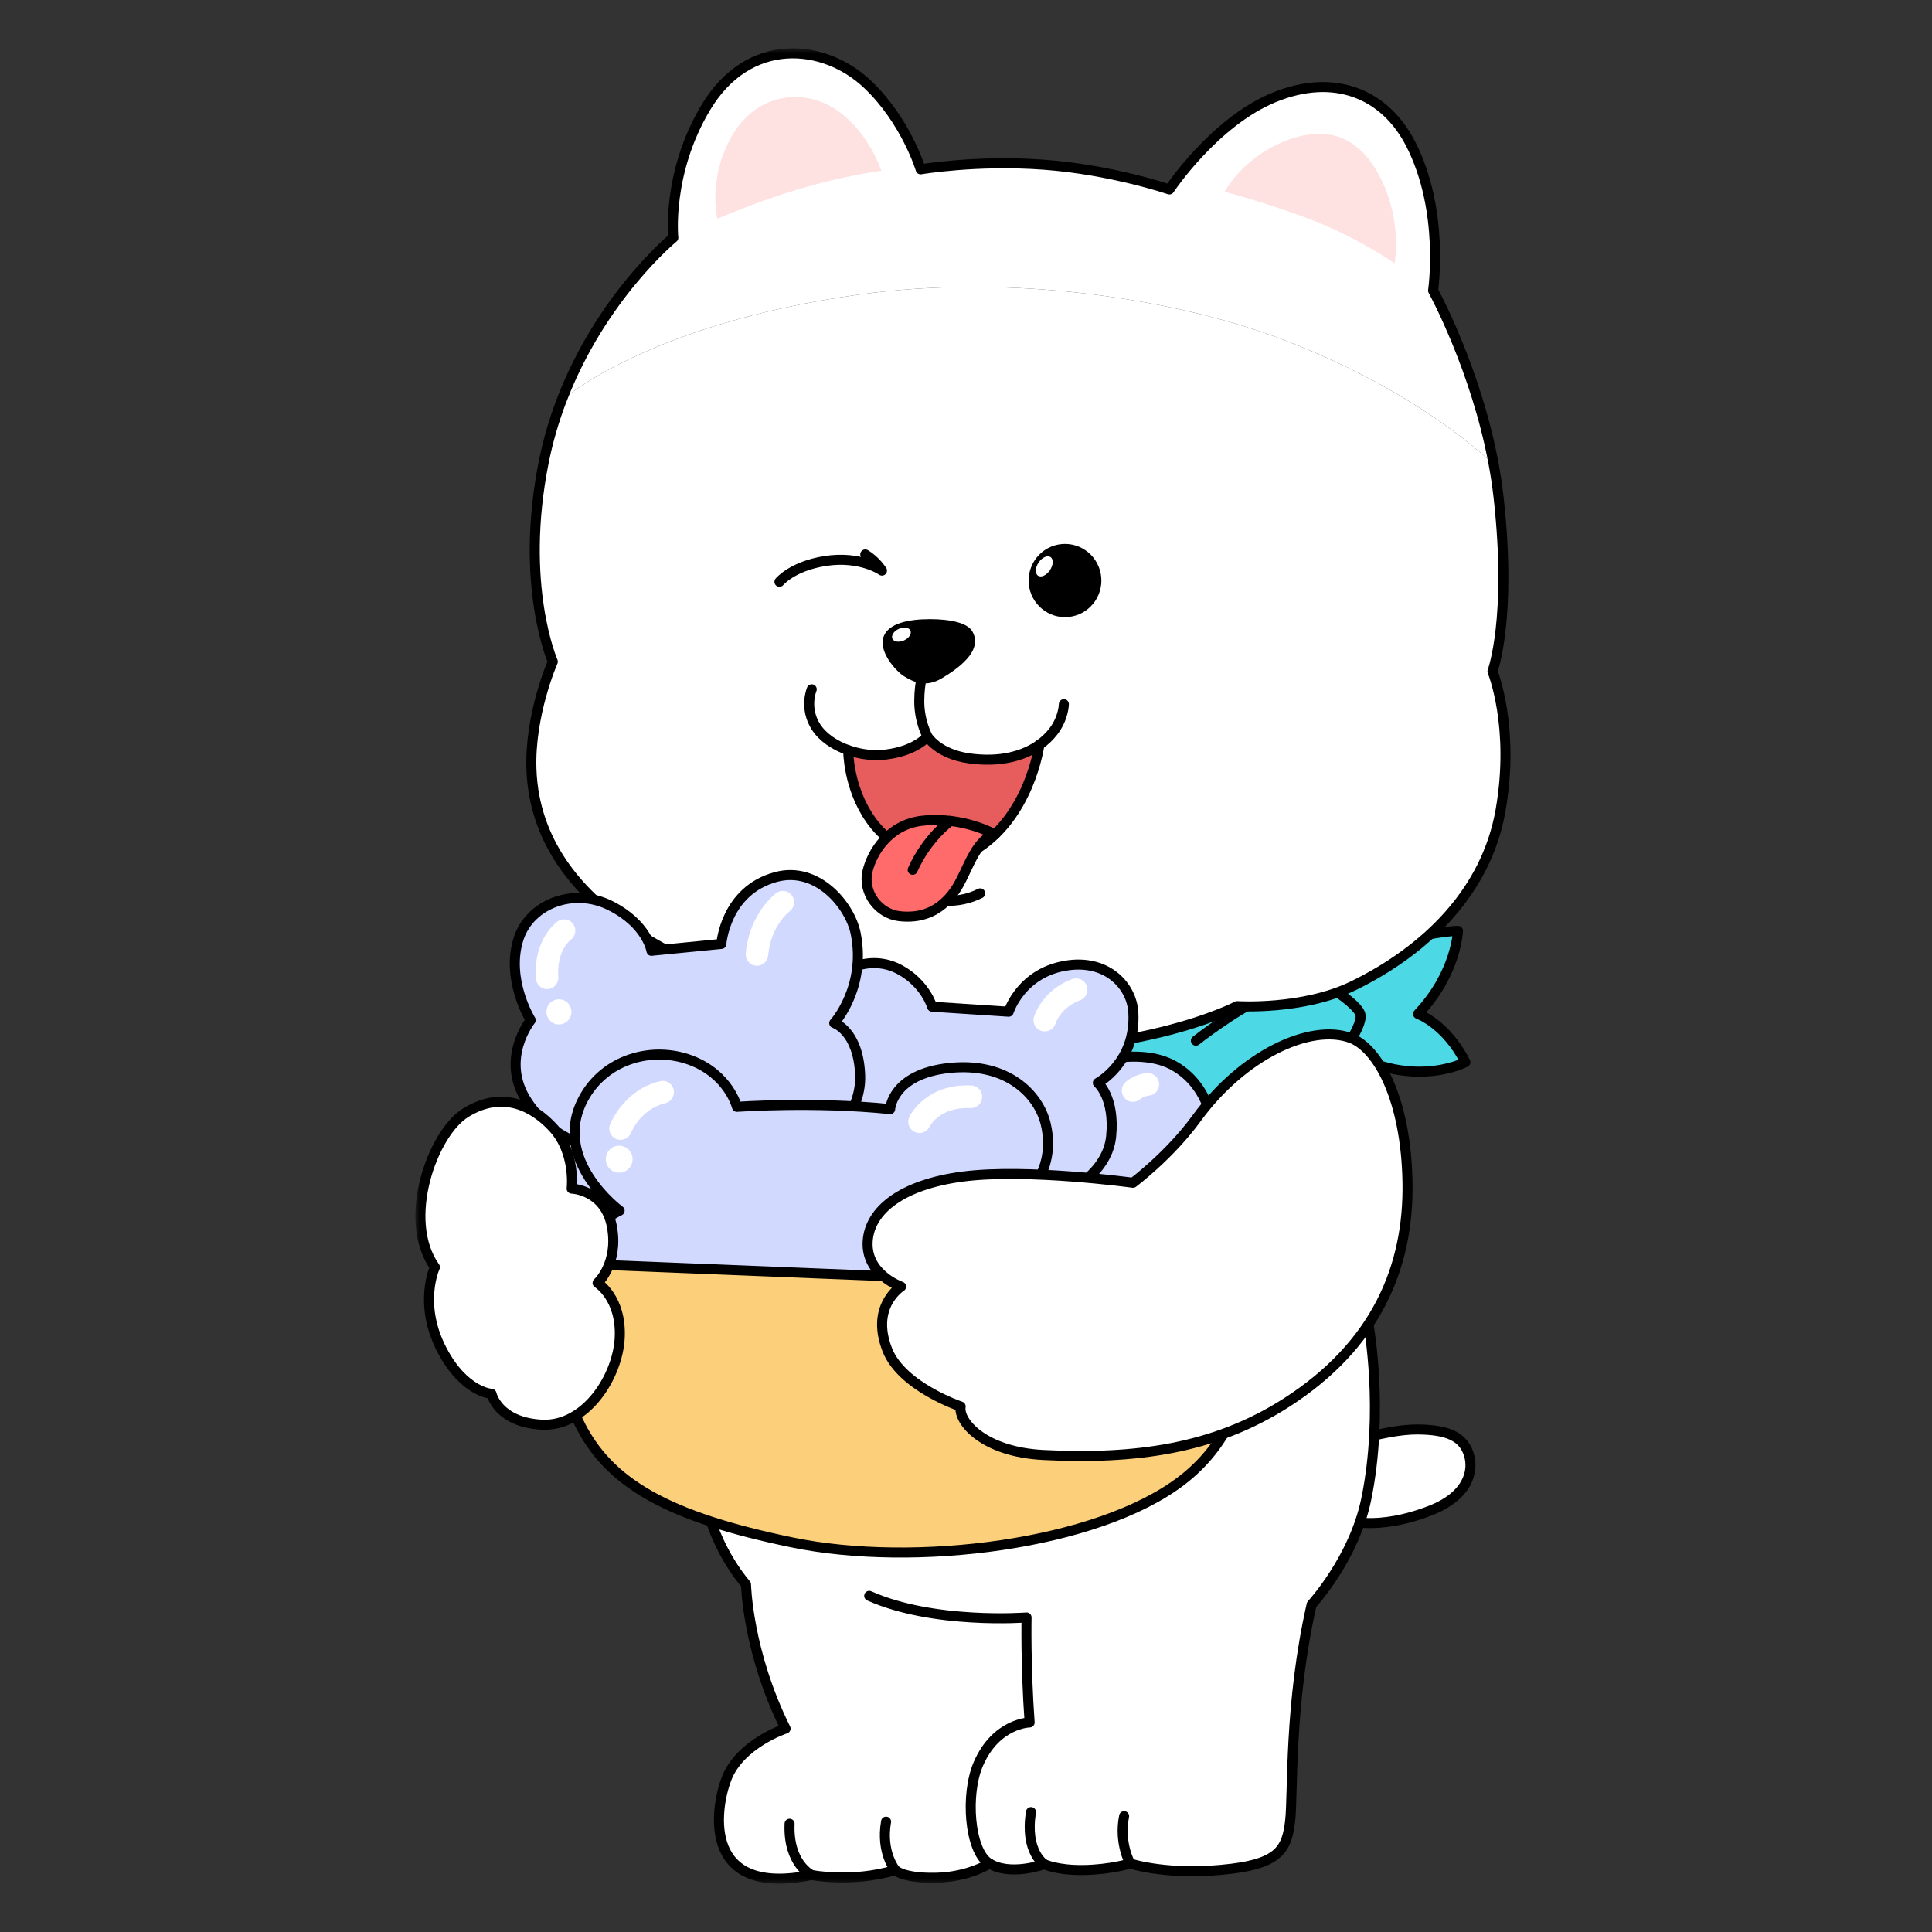 <svg width="200" height="200" viewBox="0 0 200 200" fill="none" xmlns="http://www.w3.org/2000/svg">
<rect x="0" y="0" width="200" height="200" fill="#333333" stroke="none"/>
<mask id="mask0_491_3358" style="mask-type:luminance" maskUnits="userSpaceOnUse" x="43" y="5" width="114" height="190">
<path d="M43 5H156.994V195H43V5Z" fill="white"/>
</mask>
<g mask="url(#mask0_491_3358)">
<path d="M137.583 150.039C137.583 150.039 142.983 147.942 146.797 147.978C149.869 148.007 151.42 148.724 152.021 150.466C152.665 152.339 151.878 154.871 148.137 156.348C145.611 157.346 140.511 158.815 136.451 156.187" fill="white"/>
<path d="M137.583 150.039C137.583 150.039 142.983 147.942 146.797 147.978C149.869 148.007 151.42 148.724 152.021 150.466C152.665 152.339 151.878 154.871 148.137 156.348C145.611 157.346 140.511 158.815 136.451 156.187" stroke="black" stroke-width="1.038" stroke-linecap="round" stroke-linejoin="round"/>
<path d="M102.431 192.914C102.431 192.914 100.293 194.313 96.881 194.383C93.468 194.453 92.679 193.589 92.679 193.589C88.195 194.938 84.006 194.099 84.006 194.099C72.804 196.42 73.933 187.514 75.204 184.153C76.59 180.491 81.324 178.943 81.324 178.943C77.369 170.985 77.23 164.022 77.23 164.022C74.64 160.943 73.612 157.515 73.612 157.515L141.662 137.086C141.662 137.086 143.314 146.071 141.431 155.212C140.165 161.362 135.783 166.106 135.783 166.106C133.429 176.479 133.878 185.578 133.559 188.475C133.241 191.351 132.433 192.841 127.558 193.448C120.99 194.263 117.003 192.914 117.003 192.914C117.003 192.914 114.979 193.542 112.201 193.589C109.423 193.636 108.106 192.984 108.106 192.984C108.106 192.984 104.626 194.255 102.431 192.914Z" fill="white"/>
<path d="M136.806 100.841C144.714 96.436 150.927 96.365 150.927 96.365C150.927 96.365 150.785 100.757 146.798 104.962C146.798 104.962 149.716 106.004 151.694 109.958C151.694 109.958 145.338 113.321 137.644 107.59L136.809 100.841H136.806Z" fill="#4CD8E5" stroke="black" stroke-width="1.038" stroke-linecap="round" stroke-linejoin="round"/>
<path d="M136.561 101.479C136.561 101.479 140.573 103.847 140.832 105.032C141.127 106.379 138.09 110.172 138.09 110.172L122.558 122.155L107.297 110.185L112.345 104.785L136.563 101.482L136.561 101.479Z" fill="#4CD8E5" stroke="black" stroke-width="1.038" stroke-linecap="round" stroke-linejoin="round"/>
<path d="M123.797 107.731C123.797 107.731 127.61 104.712 130.999 103.131" stroke="black" stroke-width="1.038" stroke-linecap="round" stroke-linejoin="round"/>
<path d="M154.805 69.5C154.805 69.5 156.847 75.213 155.343 83.862C153.859 92.385 147.504 98.423 140.092 102.047C134.863 104.602 128.065 104.154 128.065 104.154C128.065 104.154 117.075 109.935 97.729 108.442C87.767 107.674 80.43 103.042 80.43 103.042C80.43 103.042 71.707 100.58 64.97 95.938C59.816 92.385 55.293 87.149 55.014 79.668C54.801 73.986 57.227 68.492 57.227 68.492C57.227 68.492 53.743 60.557 56.285 47.84C56.721 45.665 57.339 43.531 58.131 41.46C58.265 41.338 66.997 33.562 88.855 30.506C104.931 28.258 121.546 31.048 131.876 34.815C146.937 40.309 154.629 48.103 154.629 48.103C154.83 49.205 155.001 50.327 155.128 51.463C156.539 64.037 154.805 69.5 154.805 69.5Z" fill="white"/>
<path d="M148.352 30.079C148.352 30.079 152.808 38.193 154.631 48.102C154.631 48.102 146.939 40.308 131.877 34.815C121.547 31.048 104.933 28.258 88.856 30.505C66.999 33.562 58.267 41.337 58.133 41.457C62.22 30.73 69.7 24.608 69.7 24.608C69.7 24.608 68.99 17.888 73.088 11.086C77.513 3.745 85.276 4.438 89.796 8.718C93.799 12.508 95.305 17.528 95.305 17.528C95.305 17.528 101.093 16.533 108.106 17.054C115.12 17.574 121.051 19.612 121.051 19.612C121.051 19.612 125.664 12.649 131.877 10.091C138.09 7.535 143.361 9.663 146.045 14.923C149.574 21.836 148.352 30.079 148.352 30.079Z" fill="white"/>
<path d="M58.134 41.457C62.221 30.73 69.7 24.608 69.7 24.608C69.7 24.608 68.991 17.888 73.089 11.086C77.514 3.745 85.277 4.438 89.797 8.718C93.8 12.508 95.306 17.528 95.306 17.528C95.306 17.528 101.094 16.533 108.107 17.054C115.121 17.574 121.051 19.612 121.051 19.612C121.051 19.612 125.665 12.649 131.878 10.091C138.091 7.535 143.362 9.663 146.046 14.923C149.575 21.836 148.353 30.079 148.353 30.079C148.353 30.079 152.809 38.193 154.631 48.102C154.833 49.204 155.004 50.327 155.13 51.462C156.542 64.037 154.5 69.5 154.5 69.5C154.5 69.5 156.847 75.213 155.343 83.861C153.859 92.385 147.504 98.423 140.092 102.047C134.863 104.602 128.065 104.154 128.065 104.154C128.065 104.154 117.075 109.935 97.729 108.442C87.767 107.673 80.43 103.042 80.43 103.042C80.43 103.042 71.707 100.58 64.97 95.938C59.816 92.385 55.293 87.148 55.014 79.668C54.801 73.986 57.227 68.492 57.227 68.492C57.227 68.492 53.743 60.557 56.285 47.839C56.721 45.664 57.339 43.53 58.131 41.459" stroke="black" stroke-width="1.038" stroke-linecap="round" stroke-linejoin="round"/>
<path d="M74.253 22.655C74.253 22.655 78.099 20.948 82.726 19.565C87.35 18.179 91.233 17.682 91.233 17.682C91.233 17.682 89.891 13.407 86.244 11.156C83.078 9.203 78.431 9.64 75.866 13.905C73.215 18.31 74.253 22.655 74.253 22.655ZM136.019 22.857C140.679 24.681 144.373 27.262 144.373 27.262C144.373 27.262 145.197 23.024 142.937 18.476C140.912 14.399 137.826 13.06 133.922 14.284C128.861 15.871 126.767 19.849 126.767 19.849C126.767 19.849 131.357 21.034 136.016 22.857H136.019Z" fill="#FEE2E2"/>
<path d="M110.248 63.886C111.247 63.886 112.205 63.487 112.911 62.776C113.618 62.065 114.014 61.101 114.014 60.096C114.014 59.091 113.618 58.127 112.911 57.416C112.205 56.705 111.247 56.306 110.248 56.306C109.249 56.306 108.291 56.705 107.585 57.416C106.878 58.127 106.481 59.091 106.481 60.096C106.481 61.101 106.878 62.065 107.585 62.776C108.291 63.487 109.249 63.886 110.248 63.886Z" fill="black"/>
<path d="M108.686 59.03C109.045 58.498 109.074 57.888 108.751 57.667C108.429 57.447 107.876 57.699 107.517 58.23C107.157 58.762 107.128 59.372 107.451 59.593C107.774 59.814 108.326 59.562 108.686 59.03Z" fill="white"/>
<path d="M96.227 64.092C98.38 64.092 100.174 64.475 100.674 65.39C101.803 67.45 99.025 69.292 97.516 70.204C95.838 71.217 94.567 70.613 93.563 69.99C92.788 69.51 90.811 67.38 91.515 65.793C92.08 64.519 94.075 64.095 96.226 64.095L96.227 64.092Z" fill="black"/>
<path d="M93.58 66.296C94.097 66.066 94.396 65.609 94.25 65.278C94.104 64.947 93.567 64.865 93.05 65.096C92.534 65.326 92.235 65.782 92.38 66.114C92.527 66.444 93.064 66.526 93.58 66.296Z" fill="white"/>
<path d="M107.595 77.101C107.595 77.101 106.6 84.737 100.695 88.123C97.426 89.996 92.715 88.524 90.128 84.853C87.775 81.517 87.806 77.656 87.806 77.656C89.048 78.094 90.439 78.274 91.751 78.104C94.882 77.704 96.009 76.234 96.009 76.234C96.009 76.234 97.058 78.054 100.34 78.508C103.6 78.956 105.997 78.232 107.595 77.101Z" fill="#E75C5C"/>
<path d="M95.657 69.2C95.657 69.2 95.162 70.527 95.162 72.61C95.162 74.695 96.009 76.234 96.009 76.234M96.009 76.234C96.009 76.234 97.058 78.055 100.34 78.508C103.6 78.956 105.997 78.232 107.594 77.102C108.145 76.715 108.636 76.247 109.049 75.713C110.118 74.317 110.131 72.895 110.131 72.895M96.009 76.234C96.009 76.234 94.88 77.704 91.751 78.104C90.439 78.274 89.048 78.094 87.805 77.656C86.381 77.156 85.157 76.315 84.479 75.265C83.207 73.298 84.031 71.357 84.031 71.357" stroke="black" stroke-width="1.038" stroke-linecap="round" stroke-linejoin="round"/>
<path d="M87.805 77.656C87.805 77.656 87.774 81.517 90.127 84.854C92.713 88.524 97.424 89.996 100.694 88.124C106.599 84.737 107.594 77.102 107.594 77.102M96.826 93.132C96.826 93.132 99.086 93.682 101.468 92.481M73.61 157.515C73.61 157.515 74.638 160.946 77.227 164.025C77.227 164.025 77.369 170.988 81.321 178.944C81.321 178.944 76.587 180.491 75.202 184.154C73.93 187.517 72.802 196.421 84.004 194.1C84.004 194.1 88.193 194.941 92.676 193.592C92.676 193.592 93.466 194.456 96.878 194.386C100.291 194.316 102.428 192.917 102.428 192.917" stroke="black" stroke-width="1.038" stroke-linecap="round" stroke-linejoin="round"/>
<path d="M141.662 137.086C141.662 137.086 143.314 146.071 141.429 155.212C140.163 161.36 135.78 166.106 135.78 166.106C133.427 176.479 133.875 185.578 133.557 188.472C133.238 191.351 132.43 192.838 127.555 193.445C120.99 194.263 117.001 192.911 117.001 192.911C117.001 192.911 114.977 193.539 112.198 193.586C109.421 193.633 108.103 192.982 108.103 192.982C108.103 192.982 104.502 194.297 102.315 192.838C100.37 191.544 99.894 185.779 101.292 182.572C103.128 178.357 106.586 178.31 106.586 178.31C106.162 172.379 106.267 167.44 106.267 167.44C106.267 167.44 96.666 168.185 89.981 165.202M84.006 194.099C84.006 194.099 81.561 192.95 81.737 188.795M92.679 193.589C92.679 193.589 91.163 191.778 91.726 188.579" stroke="black" stroke-width="1.038" stroke-linecap="round" stroke-linejoin="round"/>
<path d="M108.106 192.987C108.106 192.987 106.059 191.708 106.729 187.587M117.002 192.914C117.002 192.914 115.8 190.817 116.368 188.011M80.688 60.227C80.688 60.227 82.022 58.601 85.442 58.072C89.113 57.504 91.302 59.067 91.302 59.067C91.302 59.067 90.656 58.038 89.573 57.397" stroke="black" stroke-width="1.038" stroke-linecap="round" stroke-linejoin="round"/>
<path d="M102.994 86.39C102.994 86.39 99.757 84.5 95.486 84.963C92.042 85.335 90.261 88.233 89.803 90.202C89.284 92.442 90.986 94.588 93.068 94.838C95.152 95.086 97.215 94.536 98.857 92.192C100.11 90.402 100.886 86.935 102.994 86.39Z" fill="#FF6B6B" stroke="black" stroke-width="1.038" stroke-linecap="round" stroke-linejoin="round"/>
<path d="M98.386 84.981C98.386 84.981 95.962 86.721 94.481 90.042" stroke="black" stroke-width="1.038" stroke-linecap="round" stroke-linejoin="round"/>
<path d="M111.99 110.325C111.99 110.325 117.82 108.184 121.592 110.362C125.9 112.849 125.721 118.247 125.721 118.247L118.93 126.606L108.012 124.9L111.988 110.325H111.99ZM56.45 114.683C56.45 114.683 62.28 112.542 66.052 114.72C70.36 117.207 70.181 122.605 70.181 122.605L63.391 130.964L52.471 129.258L56.448 114.683H56.45Z" fill="#D2D9FF" stroke="black" stroke-width="1.038" stroke-linecap="round" stroke-linejoin="round"/>
<path d="M96.493 104.214L104.42 104.732C104.42 104.732 105.727 100.551 110.648 99.916C114.674 99.395 117.151 102.083 117.319 104.782C117.64 109.953 113.648 112.099 113.648 112.099C113.648 112.099 115.427 113.602 115.026 117.64C114.601 121.902 109.447 123.962 109.447 123.962L90.306 122.233C90.306 122.233 86.399 121.352 84.3 117.017C82.2 112.683 85.643 109.427 85.643 109.427C85.643 109.427 83.3 106.814 85.089 103.146C86.568 100.114 90.207 98.786 93.138 100.374C95.82 101.83 96.491 104.211 96.491 104.211L96.493 104.214Z" fill="#D2D9FF" stroke="black" stroke-width="1.038" stroke-linecap="round" stroke-linejoin="round"/>
<path d="M67.439 98.425L74.674 97.715C74.674 97.715 75.063 92.207 80.323 90.787C84.626 89.626 88.007 93.739 88.584 96.649C89.689 102.226 86.36 105.909 86.36 105.909C86.36 105.909 88.856 106.691 89.043 111.286C89.231 115.881 84.618 119.218 84.618 119.218L61.883 118.841C61.883 118.841 57.506 118.463 54.589 114.058C51.67 109.653 54.94 105.605 54.94 105.605C54.94 105.605 52.294 101.369 53.705 97.115C54.87 93.598 59.336 91.83 63.167 93.742C66.998 95.654 67.439 98.431 67.439 98.431V98.425Z" fill="#D2D9FF" stroke="black" stroke-width="1.038" stroke-linecap="round" stroke-linejoin="round"/>
<path d="M76.287 114.577C76.287 114.577 84.336 114.009 92.149 114.814C92.149 114.814 92.337 111.167 98.315 110.552C104.293 109.937 107.521 113.321 108.246 116.33C109.638 122.1 104.715 125.187 104.715 125.187C104.715 125.187 109.051 126.06 109.121 130.764C109.193 135.469 102.186 138.571 102.186 138.571L68.404 136.67C68.404 136.67 62.118 140.721 59.858 134.516C57.599 128.31 64.143 125.328 64.143 125.328C64.143 125.328 57.027 120.086 60.376 113.772C62.589 109.604 67.531 108.278 71.485 109.747C75.438 111.217 76.287 114.58 76.287 114.58V114.577Z" fill="#D2D9FF" stroke="black" stroke-width="1.038" stroke-linecap="round" stroke-linejoin="round"/>
<path d="M57.768 130.751L129.289 133.617C129.289 133.617 131.689 146.097 122.322 153.272C113.631 159.93 94.692 162.295 81.984 159.667C69.275 157.038 62.969 153.628 59.862 147.116C56.678 140.439 57.768 130.751 57.768 130.751Z" fill="#FCCF7A" stroke="black" stroke-width="1.038" stroke-linecap="round" stroke-linejoin="round"/>
<path d="M56.637 102.39C56.341 102.389 56.057 102.276 55.842 102.073C55.626 101.87 55.494 101.592 55.474 101.296C55.197 97.17 57.641 95.443 57.745 95.37C57.999 95.199 58.31 95.135 58.61 95.193C58.91 95.25 59.176 95.424 59.35 95.677C59.524 95.93 59.592 96.242 59.54 96.544C59.487 96.847 59.319 97.118 59.071 97.297C58.984 97.363 57.615 98.436 57.797 101.137C57.807 101.291 57.787 101.445 57.738 101.591C57.69 101.737 57.612 101.872 57.512 101.988C57.411 102.104 57.288 102.198 57.151 102.267C57.014 102.335 56.864 102.375 56.711 102.385H56.632L56.637 102.39ZM57.861 106.051C58.204 106.051 58.534 105.914 58.776 105.669C59.019 105.425 59.156 105.094 59.156 104.748C59.156 104.403 59.019 104.072 58.776 103.827C58.534 103.583 58.204 103.446 57.861 103.446C57.518 103.446 57.189 103.583 56.946 103.827C56.703 104.072 56.567 104.403 56.567 104.748C56.567 105.094 56.703 105.425 56.946 105.669C57.189 105.914 57.518 106.051 57.861 106.051ZM78.362 99.976C78.325 99.976 78.292 99.976 78.256 99.971C77.948 99.943 77.664 99.793 77.466 99.554C77.267 99.315 77.172 99.007 77.199 98.697C77.572 94.545 80.241 92.539 80.356 92.455C80.605 92.271 80.916 92.194 81.221 92.241C81.527 92.288 81.801 92.455 81.984 92.705C82.167 92.956 82.243 93.269 82.197 93.576C82.15 93.884 81.984 94.16 81.735 94.344C81.644 94.414 79.793 95.863 79.519 98.908C79.493 99.199 79.359 99.47 79.144 99.667C78.93 99.864 78.65 99.973 78.359 99.973L78.362 99.976ZM64.237 117.995C64.048 117.995 63.861 117.949 63.694 117.86C63.526 117.771 63.382 117.642 63.276 117.485C63.169 117.327 63.102 117.146 63.081 116.956C63.06 116.767 63.086 116.575 63.155 116.398C63.213 116.252 64.597 112.811 68.339 111.92C68.639 111.849 68.956 111.901 69.219 112.065C69.481 112.228 69.668 112.49 69.739 112.793C69.809 113.095 69.758 113.414 69.595 113.678C69.432 113.942 69.172 114.131 68.871 114.202C66.34 114.804 65.361 117.161 65.32 117.263C65.232 117.48 65.083 117.666 64.89 117.796C64.697 117.927 64.47 117.997 64.237 117.998V117.995ZM64.097 121.394C64.465 121.394 64.818 121.247 65.078 120.985C65.338 120.723 65.484 120.368 65.484 119.998C65.484 119.628 65.338 119.273 65.078 119.011C64.818 118.749 64.465 118.602 64.097 118.602C63.729 118.602 63.376 118.749 63.116 119.011C62.856 119.273 62.71 119.628 62.71 119.998C62.71 120.368 62.856 120.723 63.116 120.985C63.376 121.247 63.729 121.394 64.097 121.394ZM95.187 117.289C94.991 117.288 94.798 117.238 94.626 117.143C94.454 117.047 94.309 116.91 94.205 116.743C94.1 116.576 94.039 116.385 94.026 116.188C94.014 115.991 94.052 115.794 94.135 115.616C94.203 115.476 95.813 112.17 100.556 112.365C100.865 112.378 101.156 112.513 101.365 112.742C101.574 112.971 101.685 113.274 101.672 113.584C101.659 113.895 101.524 114.188 101.297 114.398C101.07 114.609 100.769 114.72 100.46 114.707C97.24 114.577 96.25 116.598 96.24 116.619C96.041 117.041 95.621 117.289 95.187 117.289ZM108.154 106.772C107.972 106.773 107.792 106.731 107.629 106.649C107.466 106.567 107.324 106.448 107.216 106.301C107.107 106.153 107.034 105.983 107.003 105.802C106.973 105.621 106.984 105.436 107.038 105.261C107.072 105.149 107.9 102.484 111.004 101.349C111.148 101.296 111.3 101.273 111.453 101.279C111.606 101.286 111.756 101.323 111.895 101.388C112.033 101.453 112.158 101.545 112.261 101.658C112.365 101.772 112.445 101.905 112.497 102.049C112.55 102.194 112.573 102.348 112.566 102.501C112.56 102.655 112.523 102.806 112.458 102.946C112.394 103.085 112.302 103.211 112.19 103.315C112.077 103.419 111.945 103.499 111.801 103.552C109.815 104.279 109.275 105.923 109.27 105.939C109.197 106.18 109.05 106.391 108.849 106.541C108.648 106.691 108.404 106.772 108.154 106.772ZM117.293 114.064C116.974 114.064 116.656 113.931 116.425 113.673C116.219 113.44 116.113 113.135 116.13 112.823C116.146 112.512 116.285 112.22 116.516 112.011C117.143 111.479 117.919 111.155 118.737 111.084C118.889 111.071 119.043 111.089 119.189 111.136C119.334 111.184 119.469 111.26 119.586 111.36C119.702 111.46 119.798 111.583 119.867 111.721C119.936 111.858 119.977 112.008 119.988 112.162C120 112.315 119.981 112.47 119.934 112.616C119.886 112.762 119.811 112.898 119.711 113.015C119.611 113.131 119.49 113.227 119.353 113.297C119.217 113.366 119.068 113.408 118.916 113.42C118.606 113.452 118.31 113.57 118.064 113.762C117.841 113.962 117.567 114.061 117.293 114.061V114.064Z" fill="white"/>
<path d="M139.809 107.447C142.61 108.465 145.564 113.722 145.704 122.439C145.847 131.152 142.468 139.254 133.148 145.219C125.635 150.031 117.426 151.093 108.013 150.619C101.717 150.301 99.164 147.09 99.447 145.599C99.447 145.599 93.377 143.562 91.87 139.775C90.051 135.206 93.281 133.192 93.281 133.192C93.281 133.192 89.594 131.918 89.822 128.479C90.034 125.283 93.34 122.631 99.636 121.8C106.274 120.925 117.286 122.439 117.286 122.439C117.286 122.439 121.073 119.612 123.875 115.759C128.628 109.223 135.628 105.928 139.809 107.447ZM59.178 123.043C59.178 123.043 59.636 119.313 57.236 116.721C55.365 114.699 52.152 112.743 48.199 115.194C44.782 117.312 41.528 126.278 45.023 131.178C45.023 131.178 43.239 134.966 45.763 139.775C48.057 144.143 50.881 144.287 50.881 144.287C50.881 144.287 51.515 147.236 56.072 147.483C60.625 147.73 63.98 142.51 64.156 138.425C64.332 134.341 61.862 132.812 61.862 132.812C61.862 132.812 64.051 130.822 63.346 126.987C62.64 123.15 59.181 123.043 59.181 123.043H59.178Z" fill="white" stroke="black" stroke-width="1.038" stroke-linecap="round" stroke-linejoin="round"/>
</g>
</svg>
